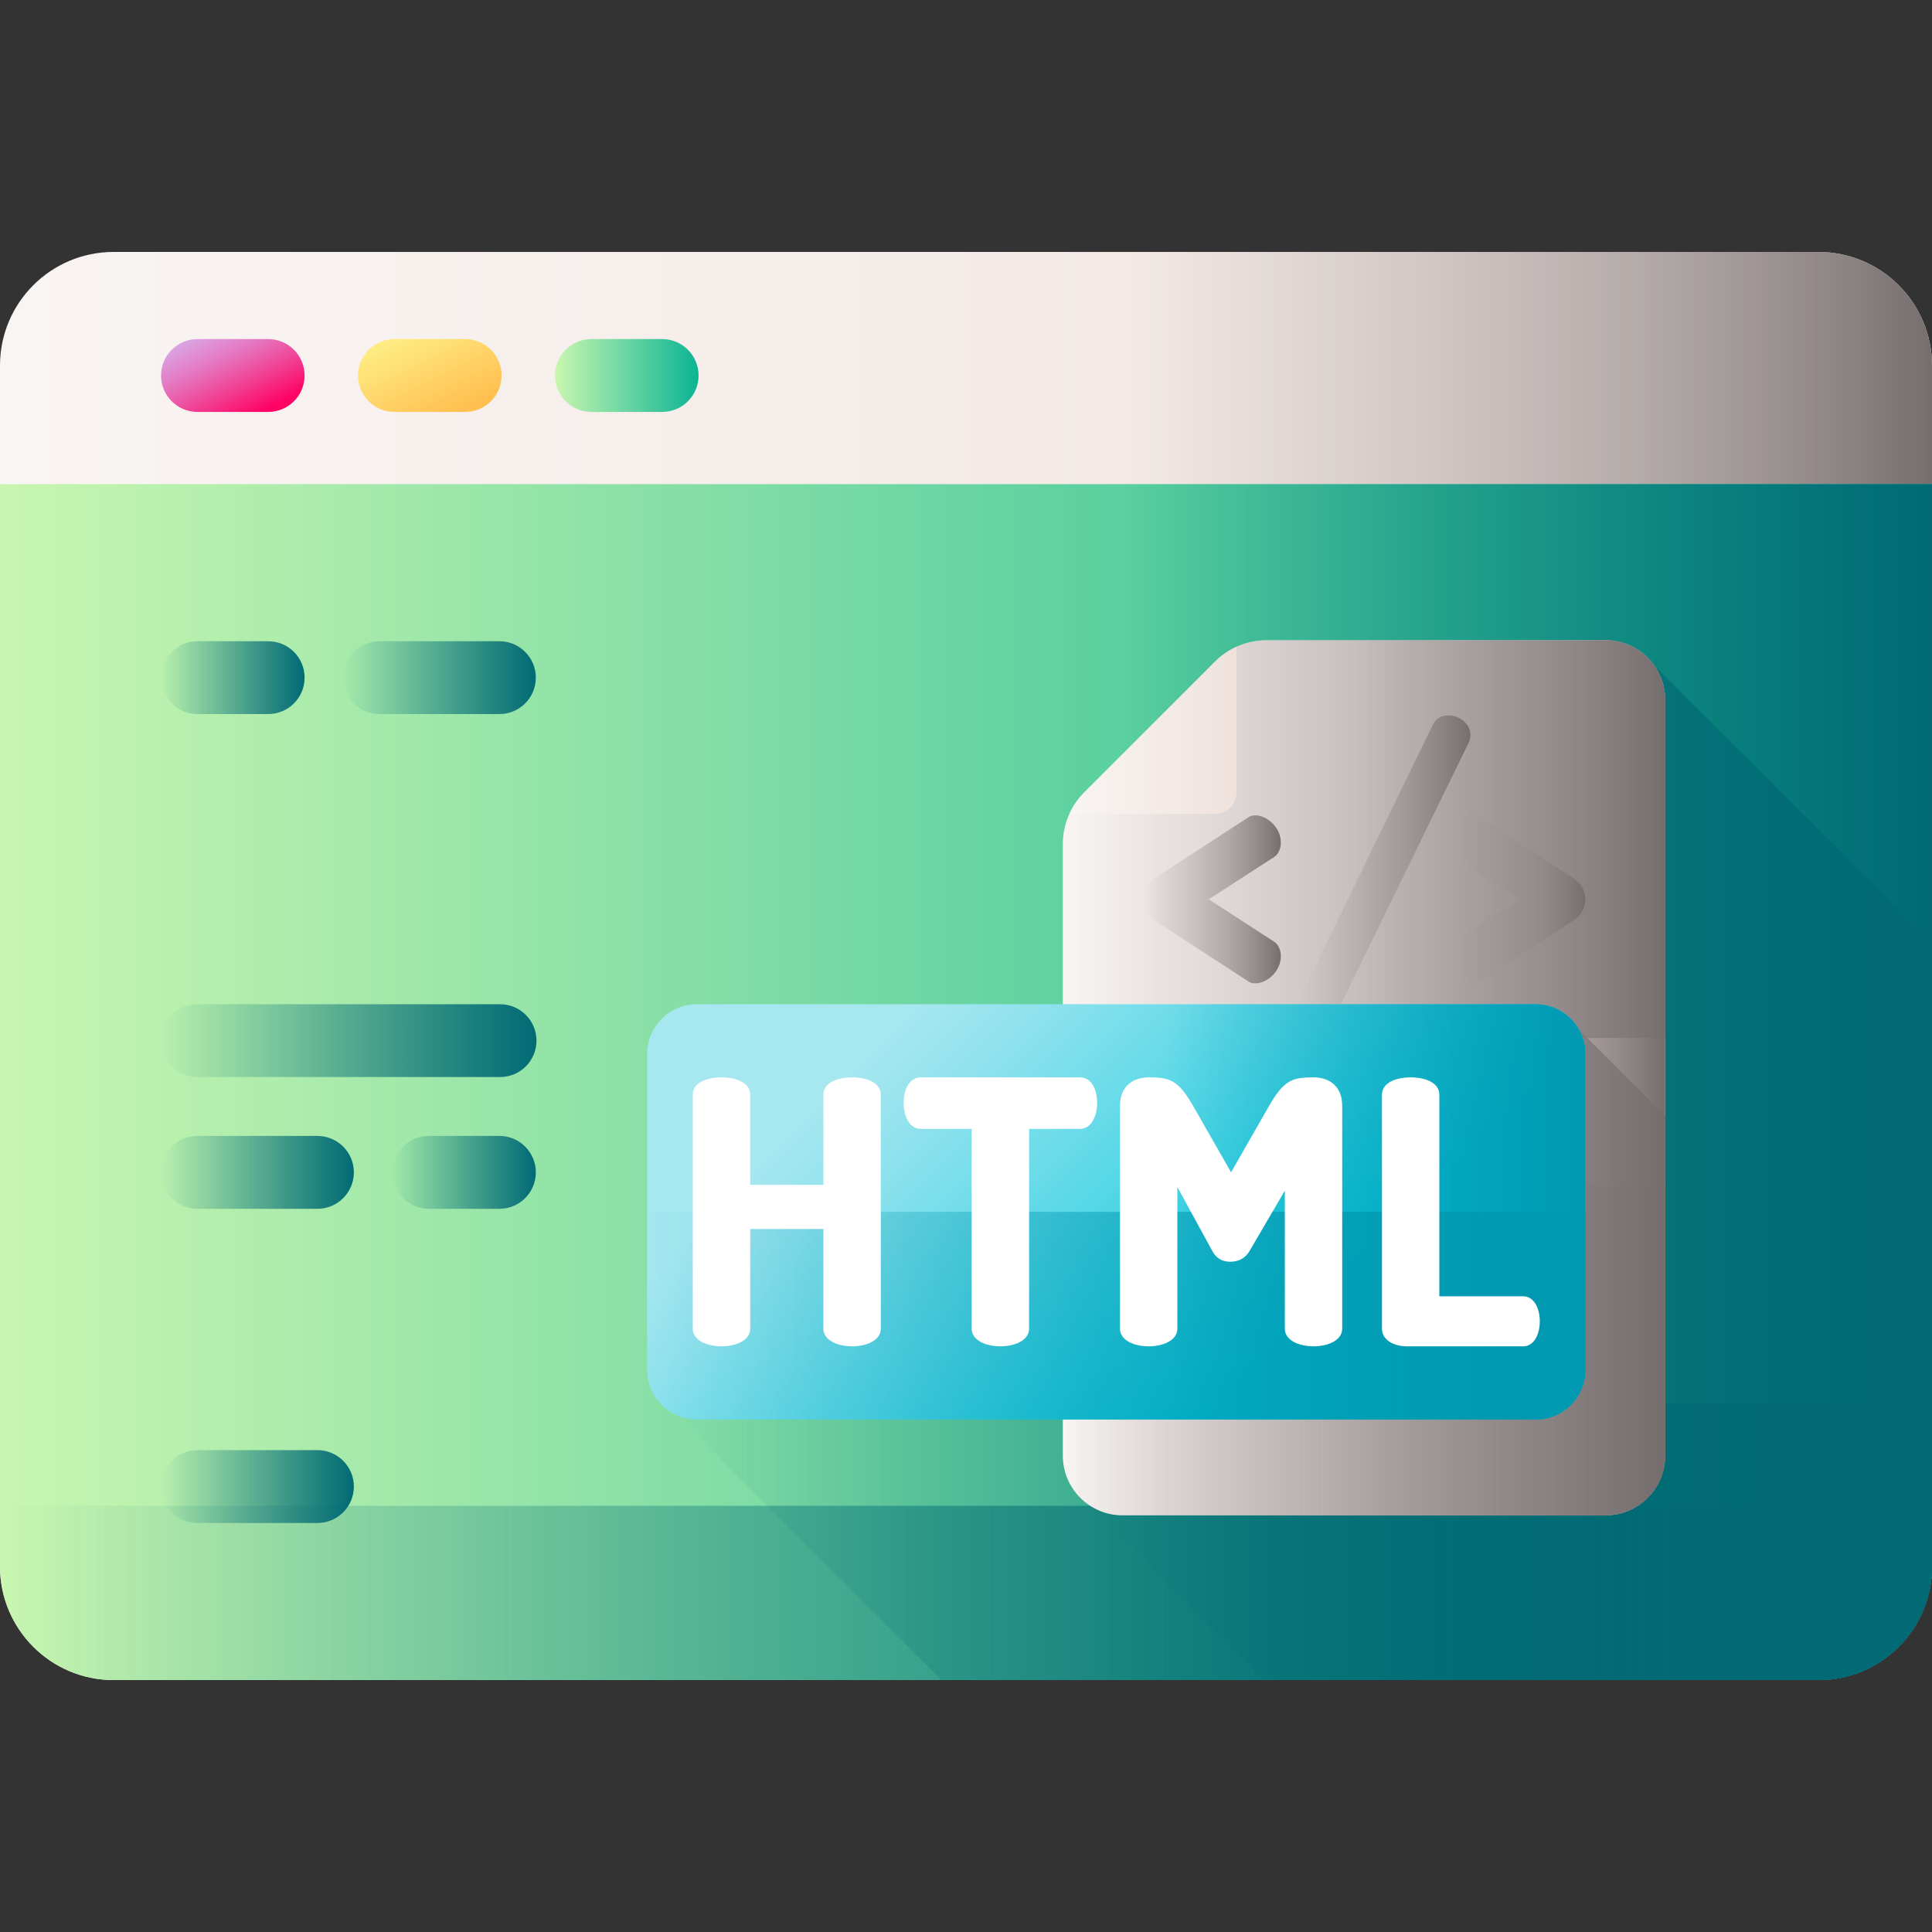 <svg width="50" height="50" viewBox="0 0 50 50" fill="none" xmlns="http://www.w3.org/2000/svg">
<rect x="0" y="0" width="50" height="50" fill="#333333" stroke="none"/>
<g clip-path="url(#clip0_17_1466)">
<path d="M47.059 6.52H2.941C1.317 6.52 0 7.836 0 9.461V40.539C0 42.164 1.317 43.48 2.941 43.48H47.059C48.683 43.48 50 42.164 50 40.539V9.461C50 7.836 48.683 6.52 47.059 6.52Z" fill="url(#paint0_linear_17_1466)"/>
<path d="M47.059 43.48H29.118V6.52H47.059C48.683 6.52 50 7.836 50 9.461V40.539C50 42.164 48.683 43.48 47.059 43.48Z" fill="url(#paint1_linear_17_1466)"/>
<path d="M47.059 43.48H2.941C1.317 43.48 0 42.164 0 40.539V12.529H50V40.539C50 42.164 48.683 43.48 47.059 43.48Z" fill="url(#paint2_linear_17_1466)"/>
<path d="M47.059 43.48H29.118V12.529H50V40.539C50 42.164 48.683 43.48 47.059 43.48Z" fill="url(#paint3_linear_17_1466)"/>
<path d="M0 38.971V40.539C0 42.164 1.317 43.48 2.941 43.48H47.059C48.683 43.48 50 42.164 50 40.539V38.971H0Z" fill="url(#paint4_linear_17_1466)"/>
<path d="M17.206 36.324L24.363 43.48H47.059C48.683 43.48 50 42.164 50 40.539V36.324H17.206Z" fill="url(#paint5_linear_17_1466)"/>
<path d="M42.745 17.157L28.137 38.922L32.696 43.48H47.059C48.683 43.48 50 42.164 50 40.539V24.412L42.745 17.157Z" fill="url(#paint6_linear_17_1466)"/>
<path d="M6.941 8.775H5.111C4.59 8.775 4.168 9.197 4.168 9.718C4.168 10.239 4.59 10.661 5.111 10.661H6.941C7.461 10.661 7.883 10.239 7.883 9.718C7.883 9.468 7.784 9.228 7.607 9.051C7.43 8.875 7.191 8.775 6.941 8.775Z" fill="url(#paint7_linear_17_1466)"/>
<path d="M12.039 8.775H10.209C9.688 8.775 9.266 9.197 9.266 9.718C9.266 10.239 9.688 10.661 10.209 10.661H12.039C12.559 10.661 12.981 10.239 12.981 9.718C12.981 9.468 12.882 9.228 12.705 9.051C12.528 8.875 12.289 8.775 12.039 8.775Z" fill="url(#paint8_linear_17_1466)"/>
<path d="M17.137 8.775H15.307C14.786 8.775 14.364 9.197 14.364 9.718C14.364 10.239 14.786 10.661 15.307 10.661H17.137C17.657 10.661 18.079 10.239 18.079 9.718C18.079 9.468 17.98 9.228 17.803 9.051C17.626 8.875 17.387 8.775 17.137 8.775Z" fill="url(#paint9_linear_17_1466)"/>
<path d="M5.111 27.874H12.941C13.191 27.874 13.431 27.775 13.608 27.598C13.784 27.421 13.884 27.182 13.884 26.932C13.884 26.411 13.462 25.989 12.941 25.989H5.111C4.861 25.989 4.621 26.088 4.444 26.265C4.267 26.442 4.168 26.682 4.168 26.932C4.168 27.182 4.267 27.421 4.444 27.598C4.621 27.775 4.861 27.874 5.111 27.874Z" fill="url(#paint10_linear_17_1466)"/>
<path d="M8.215 29.398H5.111C4.861 29.398 4.621 29.497 4.444 29.674C4.267 29.851 4.168 30.091 4.168 30.341C4.168 30.591 4.267 30.831 4.444 31.007C4.621 31.184 4.861 31.284 5.111 31.284H8.215C8.736 31.284 9.158 30.861 9.158 30.341C9.158 29.82 8.736 29.398 8.215 29.398Z" fill="url(#paint11_linear_17_1466)"/>
<path d="M8.215 37.529H5.111C4.861 37.529 4.621 37.629 4.444 37.806C4.267 37.982 4.168 38.222 4.168 38.472C4.168 38.722 4.267 38.962 4.444 39.139C4.621 39.315 4.861 39.415 5.111 39.415H8.215C8.736 39.415 9.158 38.993 9.158 38.472C9.158 37.952 8.736 37.529 8.215 37.529Z" fill="url(#paint12_linear_17_1466)"/>
<path d="M12.924 29.398H11.094C10.844 29.398 10.604 29.497 10.428 29.674C10.251 29.851 10.151 30.091 10.151 30.341C10.151 30.861 10.573 31.284 11.094 31.284H12.924C13.445 31.284 13.867 30.861 13.867 30.341C13.867 29.82 13.445 29.398 12.924 29.398Z" fill="url(#paint13_linear_17_1466)"/>
<path d="M9.819 18.48H12.924C13.445 18.48 13.867 18.058 13.867 17.537C13.867 17.017 13.444 16.595 12.924 16.595H9.819C9.299 16.595 8.877 17.017 8.877 17.537C8.877 18.058 9.299 18.48 9.819 18.48Z" fill="url(#paint14_linear_17_1466)"/>
<path d="M5.111 18.48H6.941C7.461 18.48 7.883 18.058 7.883 17.537C7.883 17.287 7.784 17.047 7.607 16.871C7.43 16.694 7.191 16.595 6.941 16.595H5.111C4.987 16.595 4.864 16.619 4.75 16.666C4.635 16.714 4.532 16.783 4.444 16.871C4.356 16.958 4.287 17.062 4.24 17.177C4.192 17.291 4.168 17.413 4.168 17.537C4.168 18.058 4.59 18.48 5.111 18.48Z" fill="url(#paint15_linear_17_1466)"/>
<path d="M43.094 18.114V37.671C43.094 38.525 42.402 39.216 41.549 39.216H29.05C28.197 39.216 27.506 38.525 27.506 37.671V21.844C27.506 21.344 27.705 20.864 28.058 20.511L31.447 17.121C31.801 16.767 32.28 16.569 32.781 16.569H41.549C42.402 16.569 43.094 17.26 43.094 18.114Z" fill="url(#paint16_linear_17_1466)"/>
<path d="M41.549 16.569H32.781C32.533 16.569 32.288 16.617 32.059 16.712C31.83 16.807 31.622 16.946 31.447 17.121L28.058 20.511C27.705 20.864 27.506 21.344 27.506 21.844V26.863H43.094V18.114C43.094 17.26 42.402 16.569 41.549 16.569Z" fill="url(#paint17_linear_17_1466)"/>
<path d="M32 20.515V16.74C31.794 16.833 31.608 16.962 31.448 17.12L31 17.568L28.058 20.51C27.9 20.67 27.771 20.857 27.678 21.062H31.453C31.598 21.062 31.737 21.005 31.839 20.902C31.942 20.8 32 20.66 32 20.515Z" fill="url(#paint18_linear_17_1466)"/>
<path d="M27.506 30.686V37.671C27.506 38.524 28.198 39.216 29.051 39.216H41.549C42.403 39.216 43.094 38.524 43.094 37.671V30.686H27.506Z" fill="url(#paint19_linear_17_1466)"/>
<path d="M41.549 16.569H35.007V39.216H41.549C42.402 39.216 43.094 38.524 43.094 37.671V18.113C43.094 17.26 42.402 16.569 41.549 16.569Z" fill="url(#paint20_linear_17_1466)"/>
<path d="M29.05 39.216H41.549C42.402 39.216 43.094 38.525 43.094 37.671V28.879L40.735 26.52H27.506V37.671C27.506 38.525 28.197 39.216 29.05 39.216Z" fill="url(#paint21_linear_17_1466)"/>
<path d="M29.868 22.737L32.311 21.15C32.359 21.111 32.427 21.102 32.494 21.102C32.782 21.102 33.148 21.409 33.148 21.804C33.148 21.967 33.081 22.112 32.975 22.179L31.282 23.275L32.975 24.372C33.081 24.439 33.148 24.584 33.148 24.747C33.148 25.142 32.783 25.449 32.494 25.449C32.427 25.449 32.359 25.44 32.311 25.401L29.868 23.814C29.647 23.67 29.57 23.439 29.57 23.275C29.57 23.112 29.647 22.881 29.868 22.737Z" fill="url(#paint22_linear_17_1466)"/>
<path d="M38.054 19.024C38.054 19.082 38.044 19.149 38.015 19.207L34.629 26.142C34.562 26.286 34.379 26.382 34.197 26.382C33.869 26.382 33.658 26.113 33.658 25.873C33.658 25.815 33.677 25.748 33.706 25.69L37.082 18.755C37.159 18.591 37.313 18.514 37.486 18.514C37.755 18.514 38.054 18.716 38.054 19.024Z" fill="url(#paint23_linear_17_1466)"/>
<path d="M40.733 23.814L38.289 25.401C38.241 25.44 38.174 25.449 38.107 25.449C37.818 25.449 37.453 25.141 37.453 24.747C37.453 24.584 37.52 24.439 37.626 24.372L39.319 23.275L37.626 22.179C37.52 22.111 37.453 21.967 37.453 21.804C37.453 21.409 37.818 21.102 38.107 21.102C38.174 21.102 38.241 21.111 38.289 21.15L40.733 22.737C40.954 22.881 41.031 23.112 41.031 23.275C41.031 23.439 40.954 23.67 40.733 23.814Z" fill="url(#paint24_linear_17_1466)"/>
<path d="M39.74 36.737H18.039C17.326 36.737 16.748 36.159 16.748 35.446V27.28C16.748 26.567 17.326 25.989 18.039 25.989H39.74C40.453 25.989 41.031 26.567 41.031 27.28V35.446C41.031 36.159 40.453 36.737 39.74 36.737Z" fill="url(#paint25_linear_17_1466)"/>
<path d="M30.177 36.737H39.74C40.453 36.737 41.031 36.159 41.031 35.446V27.28C41.031 26.567 40.453 25.989 39.74 25.989H30.177V36.737Z" fill="url(#paint26_linear_17_1466)"/>
<path d="M16.748 31.363V35.446C16.748 36.159 17.326 36.737 18.039 36.737H39.74C40.453 36.737 41.031 36.159 41.031 35.446V31.363H16.748Z" fill="url(#paint27_linear_17_1466)"/>
<path d="M21.309 31.806H19.415V34.386C19.415 34.691 19.043 34.843 18.672 34.843C18.3 34.843 17.929 34.691 17.929 34.386V28.33C17.929 28.016 18.3 27.882 18.672 27.882C19.043 27.882 19.415 28.016 19.415 28.33V30.663H21.309V28.33C21.309 28.016 21.681 27.882 22.052 27.882C22.424 27.882 22.795 28.016 22.795 28.33V34.386C22.795 34.691 22.424 34.843 22.052 34.843C21.681 34.843 21.309 34.691 21.309 34.386V31.806ZM27.947 27.882C28.261 27.882 28.394 28.225 28.394 28.54C28.394 28.901 28.232 29.216 27.947 29.216H26.633V34.386C26.633 34.691 26.261 34.843 25.89 34.843C25.518 34.843 25.147 34.691 25.147 34.386V29.216H23.833C23.547 29.216 23.386 28.901 23.386 28.54C23.386 28.225 23.519 27.882 23.833 27.882H27.947ZM32.337 32.377C32.213 32.587 32.022 32.653 31.841 32.653C31.67 32.653 31.489 32.596 31.375 32.377L30.47 30.72V34.386C30.47 34.691 30.099 34.843 29.727 34.843C29.356 34.843 28.985 34.691 28.985 34.386V28.625C28.985 28.082 29.356 27.882 29.727 27.882C30.261 27.882 30.489 27.94 30.88 28.625L31.86 30.339L32.841 28.625C33.232 27.94 33.46 27.882 33.993 27.882C34.374 27.882 34.736 28.082 34.736 28.625V34.386C34.736 34.691 34.365 34.843 33.993 34.843C33.622 34.843 33.251 34.691 33.251 34.386V30.815L32.337 32.377ZM36.412 34.843C36.088 34.843 35.765 34.691 35.765 34.386V28.33C35.765 28.016 36.136 27.882 36.507 27.882C36.879 27.882 37.25 28.016 37.25 28.33V33.548H39.421C39.707 33.548 39.85 33.872 39.85 34.196C39.85 34.519 39.707 34.843 39.421 34.843H36.412Z" fill="white"/>
</g>
<defs>
<linearGradient id="paint0_linear_17_1466" x1="0" y1="6.52" x2="50" y2="6.52" gradientUnits="userSpaceOnUse">
<stop stop-color="#F9F5F3"/>
<stop offset="1" stop-color="#EFE2DD"/>
</linearGradient>
<linearGradient id="paint1_linear_17_1466" x1="29.118" y1="6.52" x2="50" y2="6.52" gradientUnits="userSpaceOnUse">
<stop stop-color="#9E9797" stop-opacity="0"/>
<stop offset="0.356" stop-color="#9B9494" stop-opacity="0.356"/>
<stop offset="0.628" stop-color="#928B8B" stop-opacity="0.629"/>
<stop offset="0.872" stop-color="#827A7A" stop-opacity="0.872"/>
<stop offset="1" stop-color="#766E6E"/>
</linearGradient>
<linearGradient id="paint2_linear_17_1466" x1="0" y1="12.529" x2="50" y2="12.529" gradientUnits="userSpaceOnUse">
<stop stop-color="#C9F6B0"/>
<stop offset="1" stop-color="#0BB494"/>
</linearGradient>
<linearGradient id="paint3_linear_17_1466" x1="29.118" y1="12.529" x2="50" y2="12.529" gradientUnits="userSpaceOnUse">
<stop stop-color="#016A74" stop-opacity="0"/>
<stop offset="1" stop-color="#016A74"/>
</linearGradient>
<linearGradient id="paint4_linear_17_1466" x1="0" y1="38.971" x2="50" y2="38.971" gradientUnits="userSpaceOnUse">
<stop stop-color="#016A74" stop-opacity="0"/>
<stop offset="1" stop-color="#016A74"/>
</linearGradient>
<linearGradient id="paint5_linear_17_1466" x1="17.206" y1="36.324" x2="50" y2="36.324" gradientUnits="userSpaceOnUse">
<stop stop-color="#016A74" stop-opacity="0"/>
<stop offset="1" stop-color="#016A74"/>
</linearGradient>
<linearGradient id="paint6_linear_17_1466" x1="28.137" y1="17.157" x2="50" y2="17.157" gradientUnits="userSpaceOnUse">
<stop stop-color="#016A74" stop-opacity="0"/>
<stop offset="1" stop-color="#016A74"/>
</linearGradient>
<linearGradient id="paint7_linear_17_1466" x1="5.274" y1="8.214" x2="6.548" y2="10.763" gradientUnits="userSpaceOnUse">
<stop stop-color="#D9B1EE"/>
<stop offset="0.123" stop-color="#DBA3E3"/>
<stop offset="0.351" stop-color="#E381C8"/>
<stop offset="0.659" stop-color="#EF499B"/>
<stop offset="1" stop-color="#FE0364"/>
</linearGradient>
<linearGradient id="paint8_linear_17_1466" x1="10.372" y1="8.214" x2="11.646" y2="10.763" gradientUnits="userSpaceOnUse">
<stop stop-color="#FEF48B"/>
<stop offset="1" stop-color="#FFBF51"/>
</linearGradient>
<linearGradient id="paint9_linear_17_1466" x1="14.364" y1="8.775" x2="18.079" y2="8.775" gradientUnits="userSpaceOnUse">
<stop stop-color="#C9F6B0"/>
<stop offset="1" stop-color="#0BB494"/>
</linearGradient>
<linearGradient id="paint10_linear_17_1466" x1="4.168" y1="25.989" x2="13.884" y2="25.989" gradientUnits="userSpaceOnUse">
<stop stop-color="#016A74" stop-opacity="0"/>
<stop offset="1" stop-color="#016A74"/>
</linearGradient>
<linearGradient id="paint11_linear_17_1466" x1="4.168" y1="29.398" x2="9.158" y2="29.398" gradientUnits="userSpaceOnUse">
<stop stop-color="#016A74" stop-opacity="0"/>
<stop offset="1" stop-color="#016A74"/>
</linearGradient>
<linearGradient id="paint12_linear_17_1466" x1="4.168" y1="37.529" x2="9.158" y2="37.529" gradientUnits="userSpaceOnUse">
<stop stop-color="#016A74" stop-opacity="0"/>
<stop offset="1" stop-color="#016A74"/>
</linearGradient>
<linearGradient id="paint13_linear_17_1466" x1="10.151" y1="29.398" x2="13.867" y2="29.398" gradientUnits="userSpaceOnUse">
<stop stop-color="#016A74" stop-opacity="0"/>
<stop offset="1" stop-color="#016A74"/>
</linearGradient>
<linearGradient id="paint14_linear_17_1466" x1="8.877" y1="16.595" x2="13.867" y2="16.595" gradientUnits="userSpaceOnUse">
<stop stop-color="#016A74" stop-opacity="0"/>
<stop offset="1" stop-color="#016A74"/>
</linearGradient>
<linearGradient id="paint15_linear_17_1466" x1="4.168" y1="16.595" x2="7.883" y2="16.595" gradientUnits="userSpaceOnUse">
<stop stop-color="#016A74" stop-opacity="0"/>
<stop offset="1" stop-color="#016A74"/>
</linearGradient>
<linearGradient id="paint16_linear_17_1466" x1="27.506" y1="16.569" x2="43.094" y2="16.569" gradientUnits="userSpaceOnUse">
<stop stop-color="#F9F5F3"/>
<stop offset="1" stop-color="#EFE2DD"/>
</linearGradient>
<linearGradient id="paint17_linear_17_1466" x1="27.506" y1="16.569" x2="43.094" y2="16.569" gradientUnits="userSpaceOnUse">
<stop stop-color="#9E9797" stop-opacity="0"/>
<stop offset="0.356" stop-color="#9B9494" stop-opacity="0.356"/>
<stop offset="0.628" stop-color="#928B8B" stop-opacity="0.629"/>
<stop offset="0.872" stop-color="#827A7A" stop-opacity="0.872"/>
<stop offset="1" stop-color="#766E6E"/>
</linearGradient>
<linearGradient id="paint18_linear_17_1466" x1="27.678" y1="16.74" x2="32" y2="16.74" gradientUnits="userSpaceOnUse">
<stop stop-color="#F9F5F3"/>
<stop offset="1" stop-color="#EFE2DD"/>
</linearGradient>
<linearGradient id="paint19_linear_17_1466" x1="27.506" y1="30.686" x2="43.094" y2="30.686" gradientUnits="userSpaceOnUse">
<stop stop-color="#9E9797" stop-opacity="0"/>
<stop offset="0.356" stop-color="#9B9494" stop-opacity="0.356"/>
<stop offset="0.628" stop-color="#928B8B" stop-opacity="0.629"/>
<stop offset="0.872" stop-color="#827A7A" stop-opacity="0.872"/>
<stop offset="1" stop-color="#766E6E"/>
</linearGradient>
<linearGradient id="paint20_linear_17_1466" x1="35.007" y1="16.569" x2="43.094" y2="16.569" gradientUnits="userSpaceOnUse">
<stop stop-color="#9E9797" stop-opacity="0"/>
<stop offset="0.356" stop-color="#9B9494" stop-opacity="0.356"/>
<stop offset="0.628" stop-color="#928B8B" stop-opacity="0.629"/>
<stop offset="0.872" stop-color="#827A7A" stop-opacity="0.872"/>
<stop offset="1" stop-color="#766E6E"/>
</linearGradient>
<linearGradient id="paint21_linear_17_1466" x1="27.506" y1="26.52" x2="43.094" y2="26.52" gradientUnits="userSpaceOnUse">
<stop stop-color="#9E9797" stop-opacity="0"/>
<stop offset="0.356" stop-color="#9B9494" stop-opacity="0.356"/>
<stop offset="0.628" stop-color="#928B8B" stop-opacity="0.629"/>
<stop offset="0.872" stop-color="#827A7A" stop-opacity="0.872"/>
<stop offset="1" stop-color="#766E6E"/>
</linearGradient>
<linearGradient id="paint22_linear_17_1466" x1="29.57" y1="21.102" x2="33.148" y2="21.102" gradientUnits="userSpaceOnUse">
<stop stop-color="#9E9797" stop-opacity="0"/>
<stop offset="0.356" stop-color="#9B9494" stop-opacity="0.356"/>
<stop offset="0.628" stop-color="#928B8B" stop-opacity="0.629"/>
<stop offset="0.872" stop-color="#827A7A" stop-opacity="0.872"/>
<stop offset="1" stop-color="#766E6E"/>
</linearGradient>
<linearGradient id="paint23_linear_17_1466" x1="33.658" y1="18.514" x2="38.054" y2="18.514" gradientUnits="userSpaceOnUse">
<stop stop-color="#9E9797" stop-opacity="0"/>
<stop offset="0.356" stop-color="#9B9494" stop-opacity="0.356"/>
<stop offset="0.628" stop-color="#928B8B" stop-opacity="0.629"/>
<stop offset="0.872" stop-color="#827A7A" stop-opacity="0.872"/>
<stop offset="1" stop-color="#766E6E"/>
</linearGradient>
<linearGradient id="paint24_linear_17_1466" x1="37.453" y1="21.102" x2="41.031" y2="21.102" gradientUnits="userSpaceOnUse">
<stop stop-color="#9E9797" stop-opacity="0"/>
<stop offset="0.356" stop-color="#9B9494" stop-opacity="0.356"/>
<stop offset="0.628" stop-color="#928B8B" stop-opacity="0.629"/>
<stop offset="0.872" stop-color="#827A7A" stop-opacity="0.872"/>
<stop offset="1" stop-color="#766E6E"/>
</linearGradient>
<linearGradient id="paint25_linear_17_1466" x1="23.645" y1="26.118" x2="32.72" y2="35.194" gradientUnits="userSpaceOnUse">
<stop stop-color="#A6E7F0"/>
<stop offset="0.171" stop-color="#90E2ED"/>
<stop offset="0.529" stop-color="#56D7E7"/>
<stop offset="1" stop-color="#02C7DD"/>
</linearGradient>
<linearGradient id="paint26_linear_17_1466" x1="30.177" y1="25.989" x2="41.031" y2="25.989" gradientUnits="userSpaceOnUse">
<stop stop-color="#0199B1" stop-opacity="0"/>
<stop offset="1" stop-color="#0199B1"/>
</linearGradient>
<linearGradient id="paint27_linear_17_1466" x1="16.748" y1="31.363" x2="41.031" y2="31.363" gradientUnits="userSpaceOnUse">
<stop stop-color="#0199B1" stop-opacity="0"/>
<stop offset="1" stop-color="#0199B1"/>
</linearGradient>
<clipPath id="clip0_17_1466">
<rect width="50" height="50" fill="white"/>
</clipPath>
</defs>
</svg>
